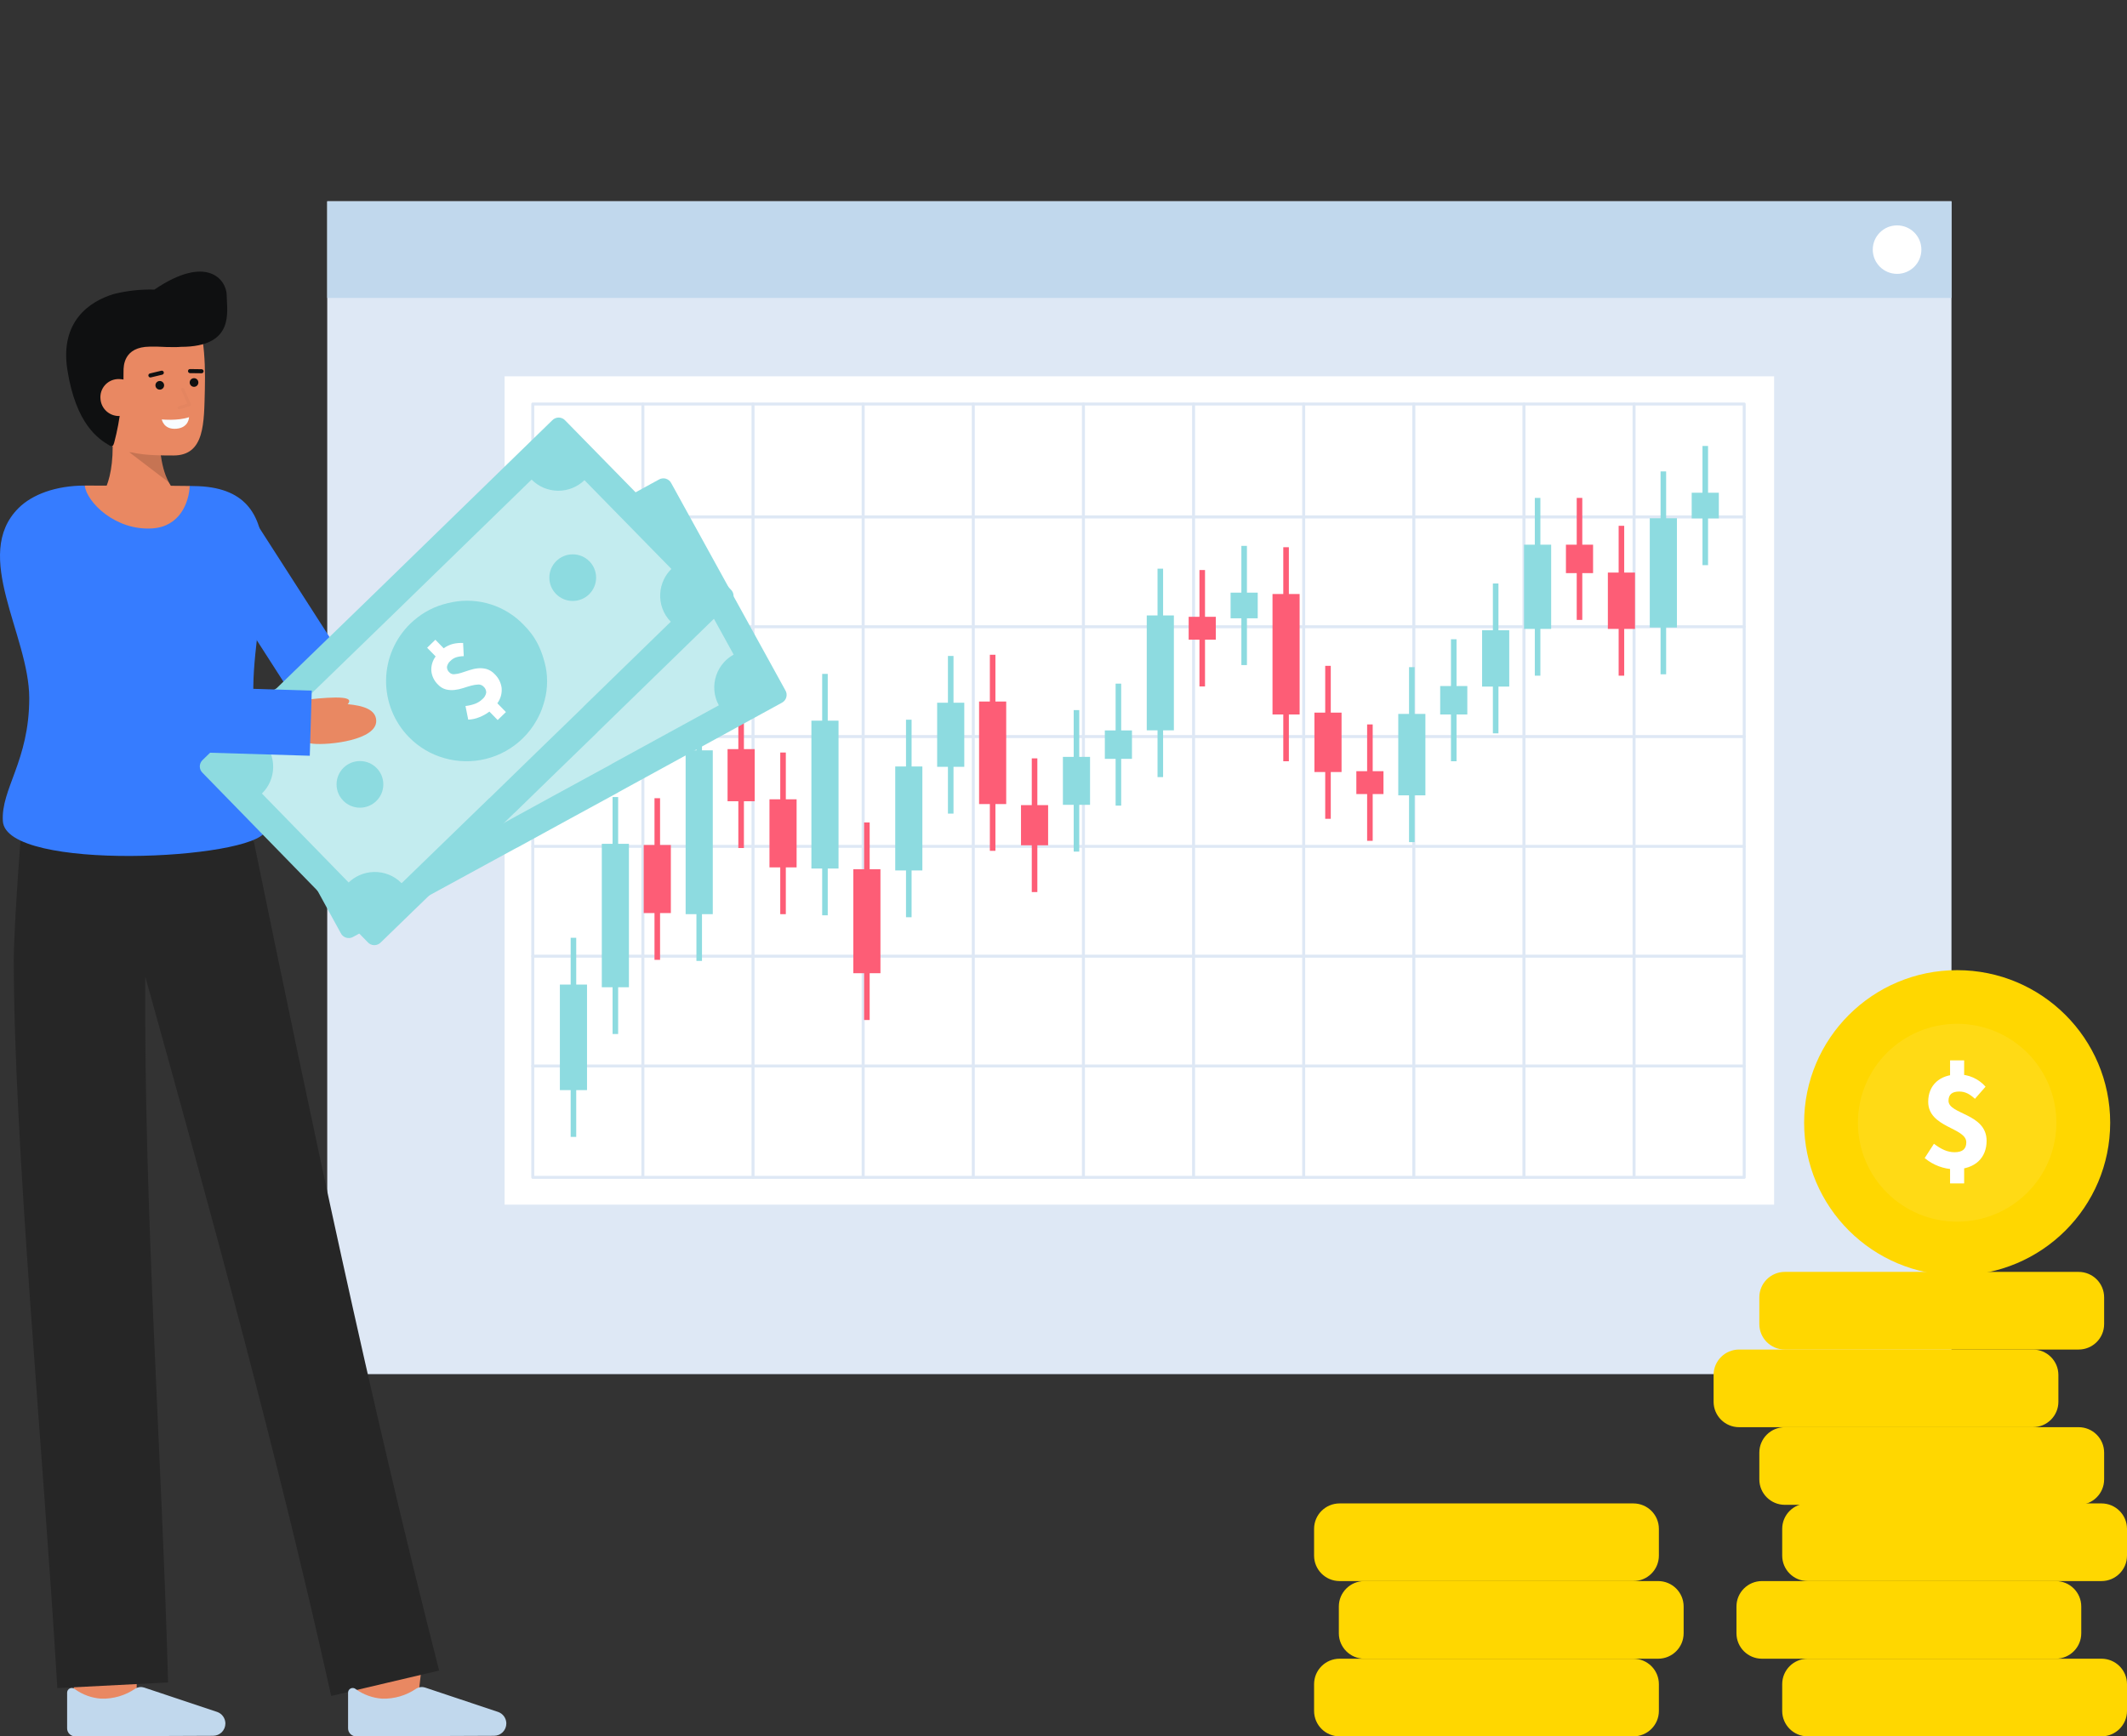 <svg width="169" height="138" viewBox="0 0 169 138" fill="none" xmlns="http://www.w3.org/2000/svg">
<rect x="0" y="0" width="169" height="138" fill="#333333" stroke="none"/>
<g clip-path="url(#clip0_5_290)">
<path d="M155.054 16H26V109.211H155.054V16Z" fill="#DEE8F5"/>
<path d="M155.054 16H26V23.678H155.054V16Z" fill="#C1D8ED"/>
<path d="M150.732 21.766C151.799 21.766 152.663 20.903 152.663 19.839C152.663 18.775 151.799 17.913 150.732 17.913C149.665 17.913 148.8 18.775 148.8 19.839C148.8 20.903 149.665 21.766 150.732 21.766Z" fill="white"/>
<path d="M155.505 101.358C162.22 101.358 167.664 95.929 167.664 89.231C167.664 82.534 162.22 77.105 155.505 77.105C148.789 77.105 143.346 82.534 143.346 89.231C143.346 95.929 148.789 101.358 155.505 101.358Z" fill="#FFD700"/>
<g opacity="0.29">
<path opacity="0.29" d="M155.505 97.093C159.858 97.093 163.387 93.573 163.387 89.231C163.387 84.89 159.858 81.37 155.505 81.37C151.151 81.37 147.622 84.89 147.622 89.231C147.622 93.573 151.151 97.093 155.505 97.093Z" fill="white"/>
</g>
<path d="M152.926 92.039L153.661 90.902C154.244 91.348 154.753 91.575 155.295 91.575C155.945 91.575 156.231 91.306 156.231 90.785C156.231 89.609 153.205 89.63 153.205 87.567C153.205 86.24 154.126 85.396 155.579 85.396C155.991 85.39 156.4 85.473 156.777 85.641C157.154 85.808 157.49 86.056 157.761 86.366L156.918 87.329C156.501 86.951 156.148 86.752 155.669 86.752C155.118 86.752 154.818 86.974 154.818 87.488C154.818 88.579 157.845 88.484 157.845 90.669C157.845 91.982 156.974 92.932 155.297 92.932C154.427 92.912 153.591 92.598 152.926 92.039ZM154.942 84.275H156.061V85.922H154.942V84.275ZM154.942 92.245H156.061V94.052H154.942V92.245Z" fill="white"/>
<path d="M166.973 131.829H143.631C142.511 131.829 141.604 132.734 141.604 133.851V135.978C141.604 137.095 142.511 138 143.631 138H166.973C168.092 138 169 137.095 169 135.978V133.851C169 132.734 168.092 131.829 166.973 131.829Z" fill="#FFD700"/>
<path d="M163.339 125.658H139.997C138.877 125.658 137.97 126.563 137.97 127.68V129.807C137.97 130.924 138.877 131.829 139.997 131.829H163.339C164.458 131.829 165.366 130.924 165.366 129.807V127.68C165.366 126.563 164.458 125.658 163.339 125.658Z" fill="#FFD700"/>
<path d="M166.973 119.487H143.631C142.511 119.487 141.604 120.392 141.604 121.509V123.636C141.604 124.752 142.511 125.658 143.631 125.658H166.973C168.092 125.658 169 124.752 169 123.636V121.509C169 120.392 168.092 119.487 166.973 119.487Z" fill="#FFD700"/>
<path d="M165.156 113.428H141.814C140.694 113.428 139.787 114.333 139.787 115.45V117.577C139.787 118.694 140.694 119.599 141.814 119.599H165.156C166.276 119.599 167.183 118.694 167.183 117.577V115.45C167.183 114.333 166.276 113.428 165.156 113.428Z" fill="#FFD700"/>
<path d="M161.522 107.257H138.18C137.06 107.257 136.153 108.162 136.153 109.279V111.406C136.153 112.522 137.06 113.428 138.18 113.428H161.522C162.641 113.428 163.549 112.522 163.549 111.406V109.279C163.549 108.162 162.641 107.257 161.522 107.257Z" fill="#FFD700"/>
<path d="M165.156 101.086H141.814C140.694 101.086 139.787 101.991 139.787 103.108V105.235C139.787 106.351 140.694 107.257 141.814 107.257H165.156C166.276 107.257 167.183 106.351 167.183 105.235V103.108C167.183 101.991 166.276 101.086 165.156 101.086Z" fill="#FFD700"/>
<path d="M129.779 131.829H106.437C105.317 131.829 104.41 132.734 104.41 133.851V135.978C104.41 137.095 105.317 138 106.437 138H129.779C130.899 138 131.806 137.095 131.806 135.978V133.851C131.806 132.734 130.899 131.829 129.779 131.829Z" fill="#FFD700"/>
<path d="M131.746 125.658H108.404C107.285 125.658 106.377 126.563 106.377 127.68V129.807C106.377 130.924 107.285 131.829 108.404 131.829H131.746C132.866 131.829 133.773 130.924 133.773 129.807V127.68C133.773 126.563 132.866 125.658 131.746 125.658Z" fill="#FFD700"/>
<path d="M129.779 119.487H106.437C105.317 119.487 104.41 120.392 104.41 121.509V123.636C104.41 124.752 105.317 125.658 106.437 125.658H129.779C130.899 125.658 131.806 124.752 131.806 123.636V121.509C131.806 120.392 130.899 119.487 129.779 119.487Z" fill="#FFD700"/>
<path d="M140.962 29.908H40.092V95.742H140.962V29.908Z" fill="white"/>
<path d="M51.081 93.691C51.05 93.691 51.02 93.679 50.997 93.656C50.975 93.634 50.962 93.604 50.962 93.573V32.11C50.962 32.078 50.975 32.048 50.997 32.026C51.02 32.004 51.05 31.991 51.081 31.991C51.113 31.991 51.143 32.004 51.166 32.026C51.188 32.048 51.2 32.078 51.2 32.11V93.573C51.2 93.604 51.188 93.634 51.166 93.656C51.143 93.679 51.113 93.691 51.081 93.691Z" fill="#DEE8F5"/>
<path d="M59.832 93.691C59.8 93.691 59.77 93.679 59.748 93.656C59.726 93.634 59.713 93.604 59.713 93.573V32.11C59.713 32.078 59.726 32.048 59.748 32.026C59.77 32.004 59.8 31.991 59.832 31.991C59.864 31.991 59.894 32.004 59.916 32.026C59.939 32.048 59.951 32.078 59.951 32.11V93.573C59.951 93.604 59.939 93.634 59.916 93.656C59.894 93.679 59.864 93.691 59.832 93.691Z" fill="#DEE8F5"/>
<path d="M68.582 93.691C68.551 93.691 68.521 93.679 68.498 93.656C68.476 93.634 68.463 93.604 68.463 93.573V32.11C68.463 32.078 68.476 32.048 68.498 32.026C68.521 32.004 68.551 31.991 68.582 31.991C68.614 31.991 68.644 32.004 68.667 32.026C68.689 32.048 68.702 32.078 68.702 32.11V93.573C68.702 93.604 68.689 93.634 68.667 93.656C68.644 93.679 68.614 93.691 68.582 93.691Z" fill="#DEE8F5"/>
<path d="M77.333 93.691C77.301 93.691 77.271 93.679 77.249 93.656C77.226 93.634 77.214 93.604 77.214 93.573V32.11C77.214 32.078 77.226 32.048 77.249 32.026C77.271 32.004 77.301 31.991 77.333 31.991C77.364 31.991 77.394 32.004 77.417 32.026C77.439 32.048 77.452 32.078 77.452 32.11V93.573C77.452 93.604 77.439 93.634 77.417 93.656C77.394 93.679 77.364 93.691 77.333 93.691Z" fill="#DEE8F5"/>
<path d="M86.083 93.691C86.052 93.691 86.021 93.679 85.999 93.656C85.977 93.634 85.964 93.604 85.964 93.573V32.11C85.964 32.078 85.977 32.048 85.999 32.026C86.021 32.004 86.052 31.991 86.083 31.991C86.115 31.991 86.145 32.004 86.167 32.026C86.19 32.048 86.202 32.078 86.202 32.11V93.573C86.202 93.604 86.19 93.634 86.167 93.656C86.145 93.679 86.115 93.691 86.083 93.691Z" fill="#DEE8F5"/>
<path d="M94.834 93.691C94.802 93.691 94.772 93.679 94.749 93.656C94.727 93.634 94.715 93.604 94.715 93.573V32.11C94.715 32.078 94.727 32.048 94.749 32.026C94.772 32.004 94.802 31.991 94.834 31.991C94.865 31.991 94.896 32.004 94.918 32.026C94.94 32.048 94.953 32.078 94.953 32.11V93.573C94.953 93.604 94.94 93.634 94.918 93.656C94.896 93.679 94.865 93.691 94.834 93.691Z" fill="#DEE8F5"/>
<path d="M103.584 93.691C103.553 93.691 103.522 93.679 103.5 93.656C103.478 93.634 103.465 93.604 103.465 93.573V32.11C103.465 32.078 103.478 32.048 103.5 32.026C103.522 32.004 103.553 31.991 103.584 31.991C103.616 31.991 103.646 32.004 103.668 32.026C103.691 32.048 103.703 32.078 103.703 32.11V93.573C103.703 93.604 103.691 93.634 103.668 93.656C103.646 93.679 103.616 93.691 103.584 93.691Z" fill="#DEE8F5"/>
<path d="M112.335 93.691C112.303 93.691 112.273 93.679 112.251 93.656C112.228 93.634 112.216 93.604 112.216 93.573V32.11C112.216 32.078 112.228 32.048 112.251 32.026C112.273 32.004 112.303 31.991 112.335 31.991C112.367 31.991 112.397 32.004 112.419 32.026C112.442 32.048 112.454 32.078 112.454 32.11V93.573C112.454 93.604 112.442 93.634 112.419 93.656C112.397 93.679 112.367 93.691 112.335 93.691Z" fill="#DEE8F5"/>
<path d="M121.085 93.691C121.053 93.691 121.023 93.679 121.001 93.656C120.978 93.634 120.966 93.604 120.966 93.573V32.11C120.966 32.078 120.978 32.048 121.001 32.026C121.023 32.004 121.053 31.991 121.085 31.991C121.117 31.991 121.147 32.004 121.169 32.026C121.192 32.048 121.204 32.078 121.204 32.11V93.573C121.204 93.604 121.192 93.634 121.169 93.656C121.147 93.679 121.117 93.691 121.085 93.691Z" fill="#DEE8F5"/>
<path d="M129.835 93.691C129.804 93.691 129.774 93.679 129.751 93.656C129.729 93.634 129.716 93.604 129.716 93.573V32.11C129.716 32.078 129.729 32.048 129.751 32.026C129.774 32.004 129.804 31.991 129.835 31.991C129.867 31.991 129.897 32.004 129.92 32.026C129.942 32.048 129.954 32.078 129.954 32.11V93.573C129.954 93.604 129.942 93.634 129.92 93.656C129.897 93.679 129.867 93.691 129.835 93.691Z" fill="#DEE8F5"/>
<path d="M138.586 41.204H42.331C42.3 41.204 42.269 41.191 42.247 41.169C42.225 41.147 42.212 41.117 42.212 41.085C42.212 41.054 42.225 41.023 42.247 41.001C42.269 40.979 42.3 40.966 42.331 40.966H138.586C138.617 40.966 138.648 40.979 138.67 41.001C138.692 41.023 138.705 41.054 138.705 41.085C138.705 41.117 138.692 41.147 138.67 41.169C138.648 41.191 138.617 41.204 138.586 41.204Z" fill="#DEE8F5"/>
<path d="M138.586 49.931H42.331C42.3 49.931 42.269 49.919 42.247 49.896C42.225 49.874 42.212 49.844 42.212 49.812C42.212 49.781 42.225 49.751 42.247 49.728C42.269 49.706 42.3 49.694 42.331 49.694H138.586C138.617 49.694 138.648 49.706 138.67 49.728C138.692 49.751 138.705 49.781 138.705 49.812C138.705 49.844 138.692 49.874 138.67 49.896C138.648 49.919 138.617 49.931 138.586 49.931Z" fill="#DEE8F5"/>
<path d="M138.586 58.658H42.331C42.3 58.658 42.269 58.646 42.247 58.623C42.225 58.601 42.212 58.571 42.212 58.539C42.212 58.508 42.225 58.478 42.247 58.455C42.269 58.433 42.3 58.421 42.331 58.421H138.586C138.617 58.421 138.648 58.433 138.67 58.455C138.692 58.478 138.705 58.508 138.705 58.539C138.705 58.571 138.692 58.601 138.67 58.623C138.648 58.646 138.617 58.658 138.586 58.658Z" fill="#DEE8F5"/>
<path d="M138.586 67.385H42.331C42.3 67.385 42.269 67.373 42.247 67.35C42.225 67.328 42.212 67.298 42.212 67.266C42.212 67.235 42.225 67.205 42.247 67.183C42.269 67.16 42.3 67.148 42.331 67.148H138.586C138.617 67.148 138.648 67.16 138.67 67.183C138.692 67.205 138.705 67.235 138.705 67.266C138.705 67.298 138.692 67.328 138.67 67.35C138.648 67.373 138.617 67.385 138.586 67.385Z" fill="#DEE8F5"/>
<path d="M138.586 76.112H42.331C42.3 76.112 42.269 76.1 42.247 76.078C42.225 76.055 42.212 76.025 42.212 75.994C42.212 75.962 42.225 75.932 42.247 75.91C42.269 75.887 42.3 75.875 42.331 75.875H138.586C138.617 75.875 138.648 75.887 138.67 75.91C138.692 75.932 138.705 75.962 138.705 75.994C138.705 76.025 138.692 76.055 138.67 76.078C138.648 76.1 138.617 76.112 138.586 76.112Z" fill="#DEE8F5"/>
<path d="M138.586 84.839H42.331C42.3 84.839 42.269 84.827 42.247 84.805C42.225 84.782 42.212 84.752 42.212 84.721C42.212 84.689 42.225 84.659 42.247 84.637C42.269 84.614 42.3 84.602 42.331 84.602H138.586C138.617 84.602 138.648 84.614 138.67 84.637C138.692 84.659 138.705 84.689 138.705 84.721C138.705 84.752 138.692 84.782 138.67 84.805C138.648 84.827 138.617 84.839 138.586 84.839Z" fill="#DEE8F5"/>
<path d="M138.586 93.691H42.331C42.3 93.691 42.269 93.679 42.247 93.656C42.225 93.634 42.212 93.604 42.212 93.573V32.11C42.212 32.078 42.225 32.048 42.247 32.026C42.269 32.004 42.3 31.991 42.331 31.991H138.586C138.617 31.991 138.648 32.004 138.67 32.026C138.692 32.048 138.705 32.078 138.705 32.11V93.573C138.705 93.604 138.692 93.634 138.67 93.656C138.648 93.679 138.617 93.691 138.586 93.691ZM42.45 93.454H138.467V32.229H42.45V93.454Z" fill="#DEE8F5"/>
<path d="M46.641 78.25H44.485V86.639H46.641V78.25Z" fill="#8DDBE0"/>
<path d="M45.784 74.532H45.342V90.357H45.784V74.532Z" fill="#8DDBE0"/>
<path d="M49.971 67.065H47.816V78.463H49.971V67.065Z" fill="#8DDBE0"/>
<path d="M49.115 63.347H48.672V82.18H49.115V63.347Z" fill="#8DDBE0"/>
<path d="M53.302 67.157H51.146V72.568H53.302V67.157Z" fill="#FD5D76"/>
<path d="M52.445 63.439H52.003V76.285H52.445V63.439Z" fill="#FD5D76"/>
<path d="M56.633 59.635H54.477V72.654H56.633V59.635Z" fill="#8DDBE0"/>
<path d="M55.776 55.917H55.334V76.371H55.776V55.917Z" fill="#8DDBE0"/>
<path d="M59.964 59.538H57.808V63.681H59.964V59.538Z" fill="#FD5D76"/>
<path d="M59.107 55.82H58.664V67.398H59.107V55.82Z" fill="#FD5D76"/>
<path d="M63.294 63.526H61.138V68.937H63.294V63.526Z" fill="#FD5D76"/>
<path d="M62.437 59.808H61.995V72.655H62.437V59.808Z" fill="#FD5D76"/>
<path d="M66.625 57.276H64.469V69.028H66.625V57.276Z" fill="#8DDBE0"/>
<path d="M65.768 53.559H65.326V72.745H65.768V53.559Z" fill="#8DDBE0"/>
<path d="M69.956 69.084H67.8V77.348H69.956V69.084Z" fill="#FD5D76"/>
<path d="M69.099 65.366H68.657V81.066H69.099V65.366Z" fill="#FD5D76"/>
<path d="M73.286 60.917H71.13V69.181H73.286V60.917Z" fill="#8DDBE0"/>
<path d="M72.43 57.2H71.987V72.899H72.43V57.2Z" fill="#8DDBE0"/>
<path d="M76.617 55.85H74.461V60.945H76.617V55.85Z" fill="#8DDBE0"/>
<path d="M75.76 52.133H75.318V64.663H75.76V52.133Z" fill="#8DDBE0"/>
<path d="M79.948 55.755H77.792V63.904H79.948V55.755Z" fill="#FD5D76"/>
<path d="M79.091 52.038H78.649V67.621H79.091V52.038Z" fill="#FD5D76"/>
<path d="M83.278 63.989H81.123V67.181H83.278V63.989Z" fill="#FD5D76"/>
<path d="M82.422 60.272H81.979V70.899H82.422V60.272Z" fill="#FD5D76"/>
<path d="M86.609 60.154H84.453V63.965H86.609V60.154Z" fill="#8DDBE0"/>
<path d="M85.752 56.436H85.31V67.683H85.752V56.436Z" fill="#8DDBE0"/>
<path d="M89.94 58.051H87.784V60.311H89.94V58.051Z" fill="#8DDBE0"/>
<path d="M89.083 54.333H88.641V64.028H89.083V54.333Z" fill="#8DDBE0"/>
<path d="M93.27 48.913H91.115V58.044H93.27V48.913Z" fill="#8DDBE0"/>
<path d="M92.413 45.196H91.971V61.762H92.413V45.196Z" fill="#8DDBE0"/>
<path d="M96.601 49.022H94.445V50.839H96.601V49.022Z" fill="#FD5D76"/>
<path d="M95.744 45.304H95.302V54.557H95.744V45.304Z" fill="#FD5D76"/>
<path d="M99.932 47.102H97.776V49.14H99.932V47.102Z" fill="#8DDBE0"/>
<path d="M99.075 43.384H98.633V52.858H99.075V43.384Z" fill="#8DDBE0"/>
<path d="M103.262 47.21H101.107V56.784H103.262V47.21Z" fill="#FD5D76"/>
<path d="M102.406 43.492H101.963V60.502H102.406V43.492Z" fill="#FD5D76"/>
<path d="M106.593 56.637H104.437V61.358H106.593V56.637Z" fill="#FD5D76"/>
<path d="M105.736 52.919H105.294V65.076H105.736V52.919Z" fill="#FD5D76"/>
<path d="M109.924 61.292H107.768V63.109H109.924V61.292Z" fill="#FD5D76"/>
<path d="M109.067 57.575H108.625V66.827H109.067V57.575Z" fill="#FD5D76"/>
<path d="M113.254 56.74H111.099V63.212H113.254V56.74Z" fill="#8DDBE0"/>
<path d="M112.398 53.023H111.955V66.929H112.398V53.023Z" fill="#8DDBE0"/>
<path d="M133.239 41.185H131.083V49.872H133.239V41.185Z" fill="#8DDBE0"/>
<path d="M132.382 37.467H131.94V53.59H132.382V37.467Z" fill="#8DDBE0"/>
<path d="M136.569 39.161H134.413V41.2H136.569V39.161Z" fill="#8DDBE0"/>
<path d="M135.713 35.444H135.27V44.917H135.713V35.444Z" fill="#8DDBE0"/>
<path d="M116.585 54.524H114.429V56.784H116.585V54.524Z" fill="#8DDBE0"/>
<path d="M115.728 50.806H115.286V60.502H115.728V50.806Z" fill="#8DDBE0"/>
<path d="M119.916 50.091H117.76V54.568H119.916V50.091Z" fill="#8DDBE0"/>
<path d="M119.059 46.374H118.617V58.285H119.059V46.374Z" fill="#8DDBE0"/>
<path d="M123.247 43.29H121.091V49.983H123.247V43.29Z" fill="#8DDBE0"/>
<path d="M122.39 39.572H121.948V53.701H122.39V39.572Z" fill="#8DDBE0"/>
<path d="M126.577 43.29H124.421V45.55H126.577V43.29Z" fill="#FD5D76"/>
<path d="M125.72 39.572H125.278V49.268H125.72V39.572Z" fill="#FD5D76"/>
<path d="M129.908 45.506H127.752V49.983H129.908V45.506Z" fill="#FD5D76"/>
<path d="M129.051 41.789H128.609V53.701H129.051V41.789Z" fill="#FD5D76"/>
<path d="M33.163 135.429L28.197 134.84C28.421 132.965 28.673 130.713 28.691 130.344V130.402H33.692C33.69 130.553 33.69 131.007 33.163 135.429Z" fill="#E98862"/>
<path d="M10.854 136.026L5.853 136.009C5.853 136.009 5.87 130.859 5.87 130.404H10.871C10.872 130.86 10.854 136.026 10.854 136.026Z" fill="#E98862"/>
<path d="M26.315 134.789L34.891 132.77C29.338 111.031 24.679 88.842 20.166 66.868L20.103 66.887L19.917 65.621L1.799 64.505C1.799 64.505 1.095 73.354 1.095 76.311C1.097 90.8 3.408 114.889 4.556 134.166L13.356 133.716C12.838 115.024 11.439 96.305 11.54 77.608C16.808 96.523 22.063 115.64 26.315 134.789Z" fill="#262626"/>
<path d="M16.934 137.955C17.063 137.954 17.19 137.928 17.308 137.879C17.427 137.829 17.534 137.757 17.625 137.666C17.715 137.575 17.787 137.467 17.835 137.348C17.884 137.23 17.908 137.103 17.908 136.975C17.908 136.951 17.908 136.927 17.905 136.903C17.89 136.718 17.823 136.541 17.711 136.392C17.599 136.244 17.447 136.13 17.272 136.065L11.451 134.121C11.338 134.083 11.219 134.071 11.101 134.084C10.983 134.097 10.869 134.136 10.767 134.197C9.967 134.75 9.009 135.033 8.036 135.004C7.278 134.951 6.55 134.685 5.936 134.239C5.882 134.195 5.816 134.167 5.747 134.158C5.677 134.15 5.607 134.161 5.544 134.191C5.481 134.221 5.428 134.268 5.39 134.327C5.353 134.386 5.333 134.454 5.333 134.524V137.364C5.333 137.533 5.401 137.695 5.52 137.814C5.64 137.933 5.802 138 5.971 138H5.974L16.934 137.955Z" fill="#C1D8ED"/>
<path d="M39.257 137.955C39.385 137.954 39.512 137.928 39.631 137.879C39.749 137.829 39.856 137.757 39.947 137.666C40.037 137.574 40.109 137.467 40.157 137.348C40.206 137.229 40.231 137.102 40.23 136.974C40.23 136.95 40.23 136.927 40.227 136.903C40.213 136.718 40.145 136.54 40.033 136.392C39.921 136.243 39.769 136.13 39.594 136.065L33.773 134.12C33.66 134.083 33.541 134.07 33.423 134.084C33.305 134.097 33.191 134.135 33.089 134.196C32.289 134.75 31.332 135.033 30.358 135.004C29.6 134.95 28.872 134.685 28.258 134.239C28.204 134.194 28.138 134.166 28.069 134.158C28 134.149 27.929 134.161 27.866 134.191C27.803 134.221 27.75 134.268 27.712 134.327C27.675 134.386 27.656 134.454 27.656 134.524V137.364C27.656 137.532 27.723 137.694 27.843 137.813C27.962 137.933 28.124 138 28.294 138H28.296L39.257 137.955Z" fill="#C1D8ED"/>
<path d="M40.223 57.556H26.057C25.637 57.556 25.225 57.45 24.857 57.25C24.489 57.049 24.178 56.759 23.951 56.407L15.002 42.473L19.213 39.783L27.425 52.569H40.223V57.556Z" fill="#367CFF"/>
<path d="M21.095 66.056C20.097 68.343 0.49 69.293 0.228 65.269C0.062 62.709 2.324 60.474 2.324 55.484C2.324 50.494 -2.279 44.121 1.472 40.381C2.56 39.295 4.439 38.595 6.73 38.592C6.901 39.925 15.012 39.929 15.074 38.623C15.384 38.628 15.624 38.633 15.774 38.64C23.676 38.979 20.204 47.948 20.128 54.536C20.036 62.246 22.124 63.7 21.095 66.056Z" fill="#367CFF"/>
<path d="M15.075 38.623C15.013 39.929 14.301 41.851 12.102 41.996C9.173 42.188 6.901 39.925 6.73 38.592H6.737C9.621 38.592 13.394 38.597 15.075 38.623Z" fill="#E98862"/>
<path d="M61.219 52.717L53.344 38.42C53.302 38.331 53.241 38.251 53.166 38.186C53.09 38.121 53.002 38.074 52.907 38.045C52.811 38.017 52.711 38.01 52.613 38.023C52.514 38.036 52.419 38.07 52.335 38.123L35.351 47.422L18.35 56.689C18.26 56.732 18.181 56.793 18.116 56.868C18.052 56.944 18.004 57.032 17.977 57.128C17.949 57.223 17.942 57.323 17.956 57.421C17.97 57.52 18.005 57.614 18.058 57.698L25.898 72.013L27.07 74.151C27.113 74.241 27.174 74.32 27.25 74.385C27.325 74.45 27.414 74.497 27.509 74.525C27.605 74.553 27.705 74.561 27.804 74.548C27.903 74.534 27.997 74.5 28.082 74.448L31.067 72.821L41.059 67.375L41.065 67.381L45.099 65.172L49.138 62.97L49.136 62.962L59.117 57.498L62.099 55.864C62.189 55.822 62.269 55.76 62.334 55.684C62.399 55.609 62.446 55.52 62.474 55.424C62.502 55.329 62.509 55.228 62.496 55.13C62.482 55.031 62.447 54.937 62.394 54.852L61.219 52.717Z" fill="#8DDBE0"/>
<path opacity="0.47" d="M53.535 43.385C52.844 43.76 52.032 43.848 51.277 43.629C50.521 43.41 49.883 42.902 49.501 42.216L36.424 49.374L23.335 56.509C23.709 57.2 23.795 58.01 23.573 58.763C23.351 59.516 22.84 60.151 22.15 60.529L26.891 69.183C27.186 69.021 27.508 68.912 27.841 68.86C28.237 68.797 28.642 68.814 29.032 68.91C29.422 69.006 29.788 69.179 30.11 69.418C30.448 69.67 30.727 69.992 30.927 70.363L39.453 65.715L39.458 65.721L44.027 63.22L48.6 60.727L48.598 60.718L57.116 56.055C56.911 55.688 56.789 55.279 56.759 54.86C56.729 54.46 56.78 54.059 56.909 53.679C57.038 53.3 57.241 52.95 57.508 52.651C57.732 52.399 57.998 52.188 58.294 52.027L53.535 43.385Z" fill="white"/>
<path d="M29.851 63.762C30.877 63.762 31.709 62.933 31.709 61.909C31.709 60.886 30.877 60.056 29.851 60.056C28.825 60.056 27.993 60.886 27.993 61.909C27.993 62.933 28.825 63.762 29.851 63.762Z" fill="#8DDBE0"/>
<path d="M50.554 52.452C51.58 52.452 52.412 51.623 52.412 50.599C52.412 49.576 51.58 48.746 50.554 48.746C49.528 48.746 48.697 49.576 48.697 50.599C48.697 51.623 49.528 52.452 50.554 52.452Z" fill="#8DDBE0"/>
<path d="M40.447 49.899C41.492 49.92 42.515 50.205 43.42 50.726C44.325 51.247 45.084 51.987 45.626 52.879C46.142 53.763 46.692 54.822 46.578 56.86C46.499 57.883 46.156 58.868 45.581 59.719C45.346 60.089 45.07 60.431 44.758 60.74C44.323 61.182 43.825 61.557 43.279 61.853C42.294 62.392 41.184 62.661 40.06 62.634C38.937 62.607 37.841 62.284 36.883 61.699C35.935 61.13 35.155 60.32 34.623 59.352C34.614 59.343 34.612 59.332 34.604 59.323C33.793 57.839 33.605 56.094 34.082 54.472C34.559 52.85 35.661 51.482 37.147 50.669C37.249 50.616 37.351 50.563 37.454 50.516C38.385 50.064 39.413 49.852 40.447 49.899Z" fill="#8DDBE0"/>
<path d="M41.767 59.908L41.316 59.085C41.036 59.195 40.742 59.267 40.443 59.299C40.135 59.339 39.823 59.323 39.522 59.252L39.603 58.149C39.865 58.193 40.132 58.204 40.398 58.181C40.624 58.159 40.844 58.092 41.044 57.983C41.233 57.9 41.386 57.752 41.475 57.567C41.502 57.481 41.509 57.39 41.496 57.301C41.483 57.212 41.451 57.127 41.402 57.051C41.365 56.983 41.314 56.922 41.252 56.875C41.19 56.828 41.118 56.794 41.042 56.777C40.859 56.734 40.671 56.713 40.482 56.714C40.27 56.712 40.046 56.716 39.81 56.728C39.575 56.739 39.34 56.726 39.108 56.688C38.88 56.652 38.661 56.576 38.46 56.464C38.244 56.337 38.07 56.15 37.956 55.927C37.743 55.569 37.665 55.147 37.738 54.737C37.825 54.334 38.051 53.974 38.376 53.721L37.912 52.874L38.712 52.437L39.167 53.269C39.43 53.167 39.71 53.12 39.991 53.13C40.255 53.142 40.516 53.19 40.766 53.272L40.535 54.296C40.34 54.243 40.139 54.218 39.937 54.221C39.752 54.231 39.571 54.283 39.41 54.375C39.243 54.452 39.107 54.582 39.024 54.745C38.996 54.826 38.987 54.913 38.998 54.997C39.009 55.082 39.04 55.163 39.088 55.234C39.123 55.298 39.172 55.354 39.231 55.397C39.291 55.439 39.359 55.468 39.432 55.48C39.612 55.513 39.795 55.526 39.978 55.518C40.184 55.512 40.406 55.502 40.642 55.488C40.875 55.474 41.11 55.486 41.341 55.523C41.572 55.561 41.794 55.641 41.996 55.76C42.22 55.9 42.401 56.099 42.52 56.334C42.729 56.694 42.812 57.113 42.755 57.526C42.677 57.957 42.443 58.344 42.098 58.615L42.568 59.47L41.767 59.908Z" fill="white"/>
<path d="M56.35 45.1L44.922 33.43C44.857 33.355 44.777 33.294 44.687 33.252C44.597 33.21 44.499 33.188 44.4 33.186C44.3 33.184 44.202 33.204 44.111 33.243C44.019 33.282 43.937 33.34 43.87 33.413L30.006 46.912L16.116 60.384C16.041 60.449 15.981 60.53 15.939 60.62C15.898 60.71 15.876 60.808 15.874 60.907C15.873 61.006 15.894 61.104 15.933 61.195C15.973 61.286 16.032 61.367 16.105 61.434L27.506 73.13L29.209 74.875C29.274 74.95 29.354 75.01 29.444 75.052C29.535 75.094 29.633 75.117 29.733 75.118C29.832 75.12 29.931 75.1 30.022 75.061C30.114 75.022 30.196 74.964 30.264 74.891L32.703 72.525L40.866 64.608L40.872 64.612L44.166 61.406L47.465 58.205L47.461 58.198L55.609 50.265L58.043 47.895C58.118 47.829 58.178 47.749 58.22 47.659C58.262 47.569 58.284 47.471 58.285 47.371C58.286 47.272 58.266 47.173 58.226 47.082C58.187 46.991 58.128 46.909 58.055 46.842L56.35 45.1Z" fill="#8DDBE0"/>
<path opacity="0.47" d="M46.438 38.162C45.874 38.709 45.115 39.011 44.328 39.002C43.541 38.993 42.79 38.674 42.238 38.115L31.563 48.506L20.87 58.879C21.417 59.444 21.717 60.201 21.705 60.986C21.694 61.771 21.372 62.519 20.81 63.068L27.702 70.138C27.944 69.904 28.224 69.712 28.53 69.573C28.895 69.406 29.29 69.314 29.692 69.303C30.093 69.291 30.492 69.36 30.866 69.505C31.26 69.657 31.615 69.893 31.908 70.196L38.873 63.439L38.881 63.443L42.61 59.813L46.346 56.188L46.342 56.181L53.296 49.412C52.999 49.113 52.772 48.753 52.63 48.357C52.494 47.98 52.436 47.58 52.458 47.18C52.48 46.781 52.582 46.389 52.759 46.03C52.907 45.727 53.106 45.453 53.347 45.218L46.438 38.162Z" fill="white"/>
<path d="M28.599 64.192C29.625 64.192 30.457 63.363 30.457 62.34C30.457 61.316 29.625 60.487 28.599 60.487C27.573 60.487 26.741 61.316 26.741 62.34C26.741 63.363 27.573 64.192 28.599 64.192Z" fill="#8DDBE0"/>
<path d="M45.506 47.762C46.532 47.762 47.364 46.933 47.364 45.909C47.364 44.886 46.532 44.057 45.506 44.057C44.48 44.057 43.648 44.886 43.648 45.909C43.648 46.933 44.48 47.762 45.506 47.762Z" fill="#8DDBE0"/>
<path d="M35.58 47.937C36.593 47.678 37.654 47.678 38.667 47.938C39.679 48.198 40.609 48.709 41.37 49.424C42.106 50.136 42.92 51.01 43.358 53.004C43.557 54.01 43.49 55.051 43.165 56.025C43.038 56.444 42.864 56.847 42.646 57.228C42.346 57.77 41.967 58.264 41.521 58.695C40.717 59.477 39.719 60.034 38.63 60.308C37.54 60.582 36.397 60.564 35.317 60.257C34.251 59.961 33.282 59.389 32.508 58.6C32.498 58.593 32.493 58.583 32.483 58.576C31.302 57.363 30.653 55.732 30.676 54.042C30.7 52.352 31.394 50.74 32.607 49.559C32.691 49.481 32.775 49.403 32.862 49.329C33.637 48.646 34.572 48.167 35.58 47.937Z" fill="#8DDBE0"/>
<path d="M39.542 57.227L38.886 56.554C38.646 56.736 38.383 56.883 38.103 56.995C37.818 57.115 37.513 57.182 37.203 57.194L36.985 56.111C37.25 56.083 37.51 56.022 37.759 55.929C37.972 55.847 38.166 55.724 38.329 55.565C38.489 55.435 38.596 55.252 38.632 55.049C38.635 54.959 38.617 54.87 38.581 54.787C38.545 54.705 38.491 54.632 38.423 54.572C38.369 54.516 38.304 54.471 38.231 54.442C38.159 54.413 38.081 54.4 38.003 54.404C37.815 54.412 37.628 54.441 37.446 54.492C37.242 54.547 37.027 54.611 36.802 54.686C36.579 54.76 36.349 54.81 36.115 54.835C35.887 54.861 35.655 54.847 35.431 54.793C35.189 54.727 34.971 54.594 34.802 54.41C34.5 54.122 34.312 53.736 34.272 53.321C34.246 52.91 34.367 52.503 34.614 52.172L33.938 51.48L34.592 50.846L35.254 51.525C35.479 51.357 35.737 51.236 36.01 51.17C36.268 51.112 36.532 51.089 36.796 51.102L36.848 52.15C36.646 52.151 36.446 52.181 36.253 52.238C36.077 52.296 35.917 52.395 35.787 52.527C35.647 52.645 35.551 52.807 35.514 52.987C35.509 53.072 35.524 53.158 35.557 53.237C35.591 53.315 35.642 53.385 35.708 53.441C35.758 53.493 35.82 53.534 35.889 53.559C35.958 53.584 36.031 53.593 36.104 53.585C36.287 53.57 36.467 53.533 36.641 53.477C36.839 53.415 37.05 53.346 37.272 53.27C37.494 53.194 37.723 53.142 37.956 53.117C38.188 53.092 38.424 53.109 38.65 53.169C38.903 53.245 39.131 53.388 39.309 53.583C39.608 53.874 39.801 54.256 39.857 54.668C39.897 55.104 39.776 55.54 39.517 55.893L40.199 56.592L39.542 57.227Z" fill="white"/>
<path d="M21.58 58.33C21.58 58.33 22.154 55.206 24.37 55.749C25.768 56.093 29.831 55.48 29.893 57.271C29.947 58.825 26.13 59.239 24.868 59.109C23.735 58.993 21.58 58.33 21.58 58.33Z" fill="#E98862"/>
<path d="M23.558 55.715C23.558 55.715 26.855 55.23 27.591 55.542C28.243 55.819 26.639 56.682 26.639 56.682L23.558 55.715Z" fill="#E98862"/>
<path d="M24.613 60.065L9.876 59.617C9.416 59.603 8.968 59.467 8.578 59.224C8.188 58.98 7.87 58.638 7.656 58.231L0.381 44.395L4.98 41.99L11.55 54.486L24.771 54.889L24.613 60.065Z" fill="#367CFF"/>
<path d="M8.954 35.49V35.438C8.954 35.02 8.935 34.567 8.895 34.075L9.347 33.992L12.7 33.372C12.634 34.215 12.647 35.063 12.738 35.904C12.75 35.999 12.762 36.096 12.777 36.194C12.791 36.291 12.805 36.395 12.824 36.498C12.826 36.519 12.831 36.543 12.836 36.566C12.869 36.752 12.908 36.935 12.955 37.115C12.962 37.152 12.972 37.189 12.984 37.224C12.984 37.231 12.986 37.237 12.988 37.243C13.008 37.322 13.031 37.403 13.057 37.478C13.084 37.566 13.112 37.652 13.146 37.737C13.155 37.764 13.165 37.792 13.177 37.818C13.207 37.904 13.243 37.987 13.281 38.068C13.322 38.16 13.367 38.25 13.415 38.338C13.415 38.338 13.416 38.339 13.416 38.339C13.417 38.339 13.417 38.34 13.417 38.341C13.597 38.691 13.849 39 14.158 39.246H8.173C8.557 38.585 8.952 37.436 8.954 35.49Z" fill="#E98862"/>
<path opacity="0.15" d="M13.418 38.342L10.257 35.93L12.741 35.904C12.812 36.752 13.042 37.578 13.418 38.342Z" fill="black"/>
<path d="M6.737 32.135C7 33.652 7.83 35.089 9.172 35.579C10.765 36.161 11.945 36.2 13.782 36.2C16.289 36.2 16.206 33.593 16.276 30.966C16.348 28.328 16.137 25.499 15.146 24.58C13.169 22.745 7.365 23.907 6.659 26.976C6.294 28.564 6.486 30.692 6.737 32.135Z" fill="#E98862"/>
<path d="M18.014 23.488C18.014 22.234 16.448 20.178 12.272 23.013L12.268 23.016C11.183 22.986 10.099 23.104 9.046 23.367C7.136 23.938 4.741 25.534 5.355 29.406C6.041 33.729 7.815 34.881 8.71 35.411C8.938 35.546 8.993 35.436 9.072 35.184C9.32 34.251 9.498 33.301 9.603 32.341C9.759 31.407 9.83 30.461 9.815 29.515C9.815 29.095 9.817 27.567 11.904 27.55C13.077 27.54 12.639 27.587 13.891 27.587C14.07 27.587 14.227 27.579 14.373 27.566H14.374C18.7 27.566 18.014 24.743 18.014 23.488Z" fill="#0F1011"/>
<path d="M12.695 30.967C12.885 30.967 13.04 30.813 13.04 30.623C13.04 30.433 12.885 30.279 12.695 30.279C12.504 30.279 12.35 30.433 12.35 30.623C12.35 30.813 12.504 30.967 12.695 30.967Z" fill="#0F1011"/>
<path d="M15.417 30.745C15.608 30.745 15.762 30.59 15.762 30.4C15.762 30.21 15.608 30.056 15.417 30.056C15.226 30.056 15.072 30.21 15.072 30.4C15.072 30.59 15.226 30.745 15.417 30.745Z" fill="#0F1011"/>
<path d="M16.015 29.667H16.013L15.099 29.656C15.078 29.656 15.057 29.651 15.037 29.643C15.017 29.634 15 29.622 14.985 29.607C14.97 29.592 14.958 29.574 14.95 29.554C14.943 29.534 14.939 29.513 14.939 29.492C14.938 29.47 14.941 29.449 14.949 29.429C14.957 29.409 14.969 29.39 14.985 29.375C15 29.36 15.019 29.349 15.039 29.341C15.06 29.334 15.081 29.331 15.103 29.332L16.017 29.344C16.06 29.344 16.101 29.361 16.131 29.392C16.162 29.422 16.179 29.464 16.178 29.507C16.178 29.549 16.161 29.59 16.13 29.621C16.099 29.651 16.058 29.668 16.015 29.667Z" fill="#0F1011"/>
<path d="M11.95 30C11.91 29.999 11.872 29.985 11.842 29.959C11.813 29.932 11.794 29.896 11.789 29.857C11.785 29.817 11.795 29.778 11.817 29.745C11.84 29.713 11.874 29.69 11.912 29.681L12.813 29.464C12.834 29.459 12.856 29.457 12.877 29.46C12.899 29.463 12.919 29.471 12.938 29.482C12.957 29.493 12.973 29.507 12.986 29.525C12.998 29.542 13.008 29.562 13.012 29.583C13.018 29.604 13.018 29.625 13.015 29.647C13.011 29.668 13.004 29.688 12.992 29.707C12.981 29.725 12.966 29.741 12.948 29.753C12.93 29.765 12.91 29.774 12.889 29.779L11.988 29.995C11.976 29.998 11.963 30 11.95 30Z" fill="#0F1011"/>
<path d="M10.9 31.465C10.918 31.658 10.898 31.852 10.841 32.036C10.783 32.221 10.69 32.393 10.565 32.541C10.441 32.689 10.288 32.811 10.116 32.9C9.944 32.989 9.756 33.043 9.563 33.059C9.369 33.075 9.175 33.052 8.991 32.992C8.806 32.932 8.636 32.836 8.489 32.71C8.342 32.584 8.222 32.43 8.135 32.257C8.048 32.084 7.997 31.896 7.984 31.703C7.965 31.511 7.985 31.318 8.042 31.134C8.1 30.95 8.194 30.78 8.318 30.633C8.443 30.486 8.597 30.366 8.769 30.279C8.941 30.193 9.13 30.142 9.322 30.129C10.365 30.096 10.834 30.663 10.9 31.465Z" fill="#E98862"/>
<g opacity="0.15">
<path opacity="0.15" d="M14.227 32.532C14.198 32.532 14.17 32.522 14.149 32.503C14.127 32.485 14.113 32.459 14.109 32.431C14.104 32.403 14.111 32.374 14.126 32.35C14.141 32.326 14.164 32.308 14.191 32.3L14.893 32.085L14.402 30.995C14.396 30.981 14.392 30.965 14.392 30.95C14.391 30.934 14.393 30.918 14.399 30.904C14.405 30.889 14.413 30.875 14.424 30.864C14.434 30.852 14.447 30.843 14.462 30.837C14.476 30.83 14.492 30.827 14.507 30.826C14.523 30.826 14.539 30.829 14.553 30.834C14.568 30.84 14.582 30.849 14.593 30.86C14.604 30.87 14.614 30.883 14.62 30.898L15.166 32.111C15.173 32.126 15.176 32.143 15.176 32.16C15.176 32.176 15.173 32.193 15.166 32.208C15.159 32.224 15.149 32.237 15.136 32.249C15.123 32.26 15.108 32.268 15.092 32.273L14.262 32.528C14.25 32.531 14.238 32.532 14.227 32.532Z" fill="black"/>
</g>
<path d="M12.854 33.334C12.854 33.334 14.128 33.467 15.021 33.156C15.021 33.156 15.014 33.993 14.007 34.075C12.999 34.158 12.854 33.334 12.854 33.334Z" fill="#F8FCFF"/>
</g>
<defs>
<clipPath id="clip0_5_290">
<rect width="169" height="138" fill="white"/>
</clipPath>
</defs>
</svg>

